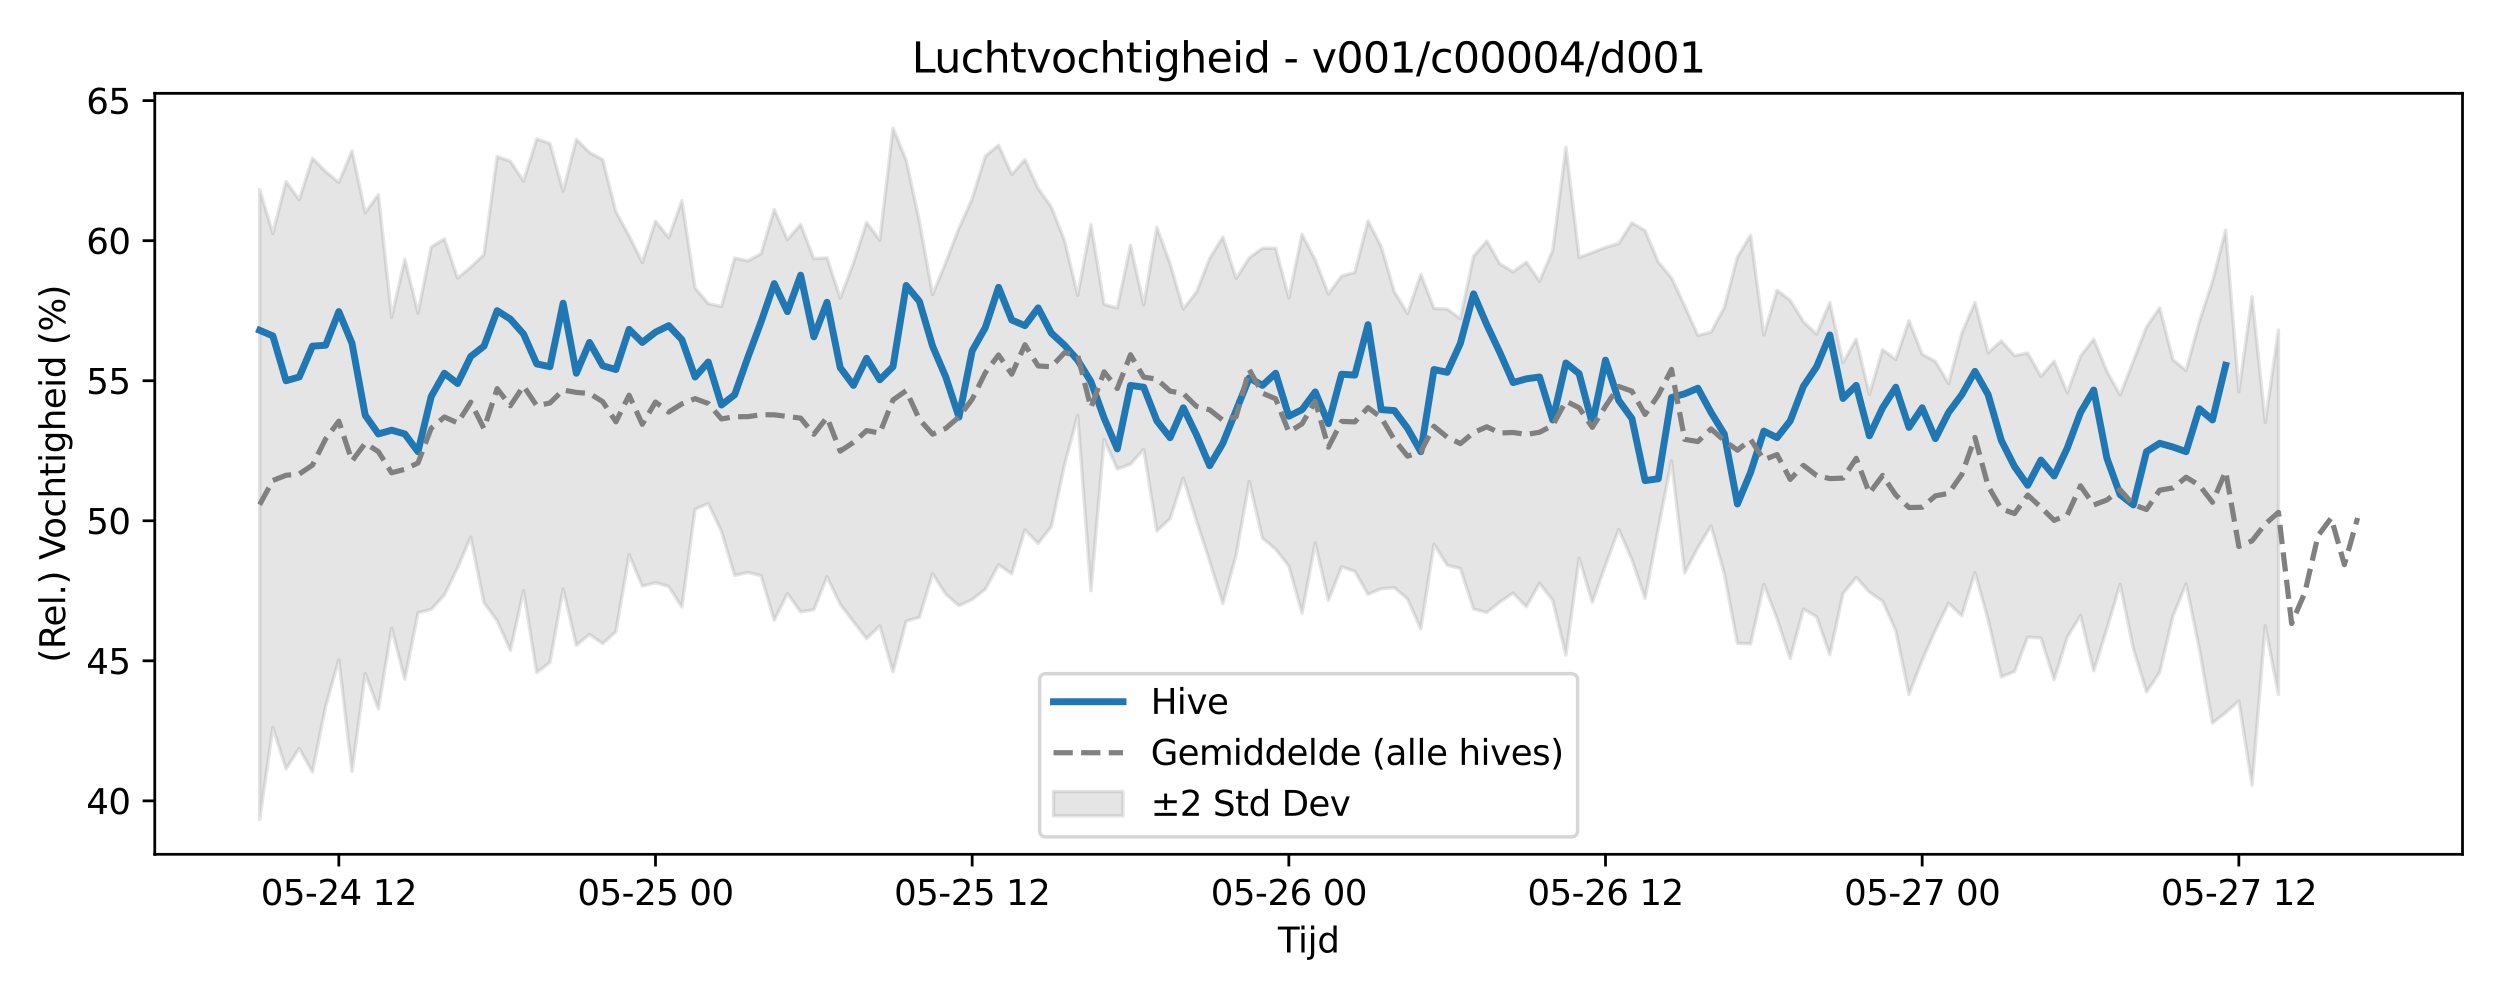 <?xml version="1.0" encoding="utf-8" standalone="no"?>
<!DOCTYPE svg PUBLIC "-//W3C//DTD SVG 1.1//EN"
  "http://www.w3.org/Graphics/SVG/1.1/DTD/svg11.dtd">
<svg xmlns:xlink="http://www.w3.org/1999/xlink" width="720pt" height="288pt" viewBox="0 0 720 288" xmlns="http://www.w3.org/2000/svg" version="1.1">
 <defs>
  <style type="text/css">*{stroke-linejoin: round; stroke-linecap: butt}</style>
 </defs>
 <g id="figure_1">
  <g id="patch_1">
   <path d="M 0 288 
L 720 288 
L 720 0 
L 0 0 
z
" style="fill: #ffffff"/>
  </g>
  <g id="axes_1">
   <g id="patch_2">
    <path d="M 44.57 246.04 
L 709.2 246.04 
L 709.2 26.88 
L 44.57 26.88 
z
" style="fill: #ffffff"/>
   </g>
   <g id="FillBetweenPolyCollection_1">
    <defs>
     <path id="m2f6341719b" d="M 74.78 -233.393 
L 74.78 -51.922 
L 78.581 -78.46 
L 82.381 -66.561 
L 86.181 -72.477 
L 89.981 -65.657 
L 93.781 -84.572 
L 97.581 -97.966 
L 101.381 -65.838 
L 105.181 -93.982 
L 108.981 -83.88 
L 112.781 -107.088 
L 116.581 -92.384 
L 120.381 -111.503 
L 124.181 -112.489 
L 127.981 -116.629 
L 131.781 -124.505 
L 135.581 -133.266 
L 139.381 -114.441 
L 143.181 -109.198 
L 146.982 -100.74 
L 150.782 -117.846 
L 154.582 -94.284 
L 158.382 -97.214 
L 162.182 -118.379 
L 165.982 -102.152 
L 169.782 -105.278 
L 173.582 -102.637 
L 177.382 -106.064 
L 181.182 -128.276 
L 184.982 -119.212 
L 188.782 -120.148 
L 192.582 -119.098 
L 196.382 -113.176 
L 200.182 -141.303 
L 203.982 -143.01 
L 207.782 -134.967 
L 211.583 -122.269 
L 215.383 -123.139 
L 219.183 -122.196 
L 222.983 -109.396 
L 226.783 -117.026 
L 230.583 -111.778 
L 234.383 -112.381 
L 238.183 -121.866 
L 241.983 -113.988 
L 245.783 -108.985 
L 249.583 -104.049 
L 253.383 -107.733 
L 257.183 -94.479 
L 260.983 -109.116 
L 264.783 -110.197 
L 268.583 -122.771 
L 272.383 -116.857 
L 276.183 -113.568 
L 279.984 -115.321 
L 283.784 -118.303 
L 287.584 -125.341 
L 291.384 -122.739 
L 295.184 -135.399 
L 298.984 -131.485 
L 302.784 -136.328 
L 306.584 -154.146 
L 310.384 -168.387 
L 314.184 -117.853 
L 317.984 -161.45 
L 321.784 -152.925 
L 325.584 -154.324 
L 329.384 -158.584 
L 333.184 -135.085 
L 336.984 -138.632 
L 340.784 -150.323 
L 344.585 -138.03 
L 348.385 -126.36 
L 352.185 -114.178 
L 355.985 -128.128 
L 359.785 -149.339 
L 363.585 -133.016 
L 367.385 -129.813 
L 371.185 -124.966 
L 374.985 -111.389 
L 378.785 -131.617 
L 382.585 -115.092 
L 386.385 -124.745 
L 390.185 -123.47 
L 393.985 -116.832 
L 397.785 -118.447 
L 401.585 -118.741 
L 405.385 -115.476 
L 409.185 -106.861 
L 412.986 -131.258 
L 416.786 -125.225 
L 420.586 -124.272 
L 424.386 -112.632 
L 428.186 -111.584 
L 431.986 -114.62 
L 435.786 -117.198 
L 439.586 -113.252 
L 443.386 -120.028 
L 447.186 -115.084 
L 450.986 -99.345 
L 454.786 -127.249 
L 458.586 -114.567 
L 462.386 -125.255 
L 466.186 -135.517 
L 469.986 -126.867 
L 473.786 -115.689 
L 477.587 -135.864 
L 481.387 -155.243 
L 485.187 -123.015 
L 488.987 -130.275 
L 492.787 -136.56 
L 496.587 -122.816 
L 500.387 -102.714 
L 504.187 -102.601 
L 507.987 -119.703 
L 511.787 -109.8 
L 515.587 -98.368 
L 519.387 -112.59 
L 523.187 -110.366 
L 526.987 -99.466 
L 530.787 -117.045 
L 534.587 -121.657 
L 538.387 -117.481 
L 542.187 -114.841 
L 545.988 -106.376 
L 549.788 -88.024 
L 553.588 -97.85 
L 557.388 -106.466 
L 561.188 -114.263 
L 564.988 -110.677 
L 568.788 -123.135 
L 572.588 -109.499 
L 576.388 -93.057 
L 580.188 -94.607 
L 583.988 -104.494 
L 587.788 -104.25 
L 591.588 -92.275 
L 595.388 -104.509 
L 599.188 -110.74 
L 602.988 -94.794 
L 606.788 -106.923 
L 610.589 -119.743 
L 614.389 -101.317 
L 618.189 -88.705 
L 621.989 -94.317 
L 625.789 -110.51 
L 629.589 -119.818 
L 633.389 -101.264 
L 637.189 -79.766 
L 640.989 -82.764 
L 644.789 -86.132 
L 648.589 -61.887 
L 652.389 -107.797 
L 656.189 -87.961 
L 656.189 -192.917 
L 656.189 -192.917 
L 652.389 -166.359 
L 648.589 -202.589 
L 644.789 -175.117 
L 640.989 -221.71 
L 637.189 -206.92 
L 633.389 -195.3 
L 629.589 -181.272 
L 625.789 -184.441 
L 621.989 -199.334 
L 618.189 -193.832 
L 614.389 -183.998 
L 610.589 -174.222 
L 606.788 -181.081 
L 602.988 -190.342 
L 599.188 -185.412 
L 595.388 -174.89 
L 591.588 -183.988 
L 587.788 -179.586 
L 583.988 -186.334 
L 580.188 -185.6 
L 576.388 -189.794 
L 572.588 -186.437 
L 568.788 -200.901 
L 564.988 -191.982 
L 561.188 -177.551 
L 557.388 -183.913 
L 553.588 -185.987 
L 549.788 -195.633 
L 545.988 -184.451 
L 542.187 -187.28 
L 538.387 -174.423 
L 534.587 -190.324 
L 530.787 -183.553 
L 526.987 -200.862 
L 523.187 -191.755 
L 519.387 -195.357 
L 515.587 -201.513 
L 511.787 -204.377 
L 507.987 -191.515 
L 504.187 -220.225 
L 500.387 -213.973 
L 496.587 -199.383 
L 492.787 -192.361 
L 488.987 -191.386 
L 485.187 -199.901 
L 481.387 -207.972 
L 477.587 -212.552 
L 473.786 -221.568 
L 469.986 -223.835 
L 466.186 -217.874 
L 462.386 -216.753 
L 458.586 -215.25 
L 454.786 -213.862 
L 450.986 -245.62 
L 447.186 -215.899 
L 443.386 -207.011 
L 439.586 -212.487 
L 435.786 -209.707 
L 431.986 -211.971 
L 428.186 -218.592 
L 424.386 -214.183 
L 420.586 -196.224 
L 416.786 -198.99 
L 412.986 -199.187 
L 409.185 -209.019 
L 405.385 -197.76 
L 401.585 -203.951 
L 397.785 -217.018 
L 393.985 -224.368 
L 390.185 -209.53 
L 386.385 -208.515 
L 382.585 -203.324 
L 378.785 -213.169 
L 374.985 -220.49 
L 371.185 -202.163 
L 367.385 -216.496 
L 363.585 -216.521 
L 359.785 -213.732 
L 355.985 -207.784 
L 352.185 -219.762 
L 348.385 -213.586 
L 344.585 -203.888 
L 340.784 -199.034 
L 336.984 -212.07 
L 333.184 -222.518 
L 329.384 -200.184 
L 325.584 -217.351 
L 321.784 -199.3 
L 317.984 -200.366 
L 314.184 -223.303 
L 310.384 -202.93 
L 306.584 -218.695 
L 302.784 -228.401 
L 298.984 -233.737 
L 295.184 -242.013 
L 291.384 -237.733 
L 287.584 -246.2 
L 283.784 -243.065 
L 279.984 -230.72 
L 276.183 -222.3 
L 272.383 -212.423 
L 268.583 -203.148 
L 264.783 -224.237 
L 260.983 -241.855 
L 257.183 -251.158 
L 253.383 -218.813 
L 249.583 -223.94 
L 245.783 -212.183 
L 241.983 -202.161 
L 238.183 -213.732 
L 234.383 -213.492 
L 230.583 -223.372 
L 226.783 -218.976 
L 222.983 -227.681 
L 219.183 -214.927 
L 215.383 -212.863 
L 211.583 -213.688 
L 207.782 -199.735 
L 203.982 -200.575 
L 200.182 -205.078 
L 196.382 -230.193 
L 192.582 -219.539 
L 188.782 -224.279 
L 184.982 -212.399 
L 181.182 -220.095 
L 177.382 -226.98 
L 173.582 -242.014 
L 169.782 -244.08 
L 165.982 -247.833 
L 162.182 -232.95 
L 158.382 -246.676 
L 154.582 -247.992 
L 150.782 -235.813 
L 146.982 -241.554 
L 143.181 -242.938 
L 139.381 -214.66 
L 135.581 -211.071 
L 131.781 -207.912 
L 127.981 -219.194 
L 124.181 -216.836 
L 120.381 -197.834 
L 116.581 -213.278 
L 112.781 -196.601 
L 108.981 -231.955 
L 105.181 -226.737 
L 101.381 -244.565 
L 97.581 -235.437 
L 93.781 -238.612 
L 89.981 -242.424 
L 86.181 -230.495 
L 82.381 -235.695 
L 78.581 -220.793 
L 74.78 -233.393 
z
" style="stroke: #808080; stroke-opacity: 0.2"/>
    </defs>
    <g clip-path="url(#pd2cc6092bc)">
     <use xlink:href="#m2f6341719b" x="0" y="288" style="fill: #808080; fill-opacity: 0.2; stroke: #808080; stroke-opacity: 0.2"/>
    </g>
   </g>
   <g id="matplotlib.axis_1">
    <g id="xtick_1">
     <g id="line2d_1">
      <defs>
       <path id="mfd0cd823e4" d="M 0 0 
L 0 3.5 
" style="stroke: #000000; stroke-width: 0.8"/>
      </defs>
      <g>
       <use xlink:href="#mfd0cd823e4" x="97.581" y="246.04" style="stroke: #000000; stroke-width: 0.8"/>
      </g>
     </g>
     <g id="text_1">
      <!-- 05-24 12 -->
      <g transform="translate(75.1 260.638) scale(0.1 -0.1)">
       <defs>
        <path id="DejaVuSans-30" d="M 2034 4250 
Q 1547 4250 1301 3770 
Q 1056 3291 1056 2328 
Q 1056 1369 1301 889 
Q 1547 409 2034 409 
Q 2525 409 2770 889 
Q 3016 1369 3016 2328 
Q 3016 3291 2770 3770 
Q 2525 4250 2034 4250 
z
M 2034 4750 
Q 2819 4750 3233 4129 
Q 3647 3509 3647 2328 
Q 3647 1150 3233 529 
Q 2819 -91 2034 -91 
Q 1250 -91 836 529 
Q 422 1150 422 2328 
Q 422 3509 836 4129 
Q 1250 4750 2034 4750 
z
" transform="scale(0.016)"/>
        <path id="DejaVuSans-35" d="M 691 4666 
L 3169 4666 
L 3169 4134 
L 1269 4134 
L 1269 2991 
Q 1406 3038 1543 3061 
Q 1681 3084 1819 3084 
Q 2600 3084 3056 2656 
Q 3513 2228 3513 1497 
Q 3513 744 3044 326 
Q 2575 -91 1722 -91 
Q 1428 -91 1123 -41 
Q 819 9 494 109 
L 494 744 
Q 775 591 1075 516 
Q 1375 441 1709 441 
Q 2250 441 2565 725 
Q 2881 1009 2881 1497 
Q 2881 1984 2565 2268 
Q 2250 2553 1709 2553 
Q 1456 2553 1204 2497 
Q 953 2441 691 2322 
L 691 4666 
z
" transform="scale(0.016)"/>
        <path id="DejaVuSans-2d" d="M 313 2009 
L 1997 2009 
L 1997 1497 
L 313 1497 
L 313 2009 
z
" transform="scale(0.016)"/>
        <path id="DejaVuSans-32" d="M 1228 531 
L 3431 531 
L 3431 0 
L 469 0 
L 469 531 
Q 828 903 1448 1529 
Q 2069 2156 2228 2338 
Q 2531 2678 2651 2914 
Q 2772 3150 2772 3378 
Q 2772 3750 2511 3984 
Q 2250 4219 1831 4219 
Q 1534 4219 1204 4116 
Q 875 4013 500 3803 
L 500 4441 
Q 881 4594 1212 4672 
Q 1544 4750 1819 4750 
Q 2544 4750 2975 4387 
Q 3406 4025 3406 3419 
Q 3406 3131 3298 2873 
Q 3191 2616 2906 2266 
Q 2828 2175 2409 1742 
Q 1991 1309 1228 531 
z
" transform="scale(0.016)"/>
        <path id="DejaVuSans-34" d="M 2419 4116 
L 825 1625 
L 2419 1625 
L 2419 4116 
z
M 2253 4666 
L 3047 4666 
L 3047 1625 
L 3713 1625 
L 3713 1100 
L 3047 1100 
L 3047 0 
L 2419 0 
L 2419 1100 
L 313 1100 
L 313 1709 
L 2253 4666 
z
" transform="scale(0.016)"/>
        <path id="DejaVuSans-20" transform="scale(0.016)"/>
        <path id="DejaVuSans-31" d="M 794 531 
L 1825 531 
L 1825 4091 
L 703 3866 
L 703 4441 
L 1819 4666 
L 2450 4666 
L 2450 531 
L 3481 531 
L 3481 0 
L 794 0 
L 794 531 
z
" transform="scale(0.016)"/>
       </defs>
       <use xlink:href="#DejaVuSans-30"/>
       <use xlink:href="#DejaVuSans-35" transform="translate(63.623 0)"/>
       <use xlink:href="#DejaVuSans-2d" transform="translate(127.246 0)"/>
       <use xlink:href="#DejaVuSans-32" transform="translate(163.33 0)"/>
       <use xlink:href="#DejaVuSans-34" transform="translate(226.953 0)"/>
       <use xlink:href="#DejaVuSans-20" transform="translate(290.576 0)"/>
       <use xlink:href="#DejaVuSans-31" transform="translate(322.363 0)"/>
       <use xlink:href="#DejaVuSans-32" transform="translate(385.986 0)"/>
      </g>
     </g>
    </g>
    <g id="xtick_2">
     <g id="line2d_2">
      <g>
       <use xlink:href="#mfd0cd823e4" x="188.782" y="246.04" style="stroke: #000000; stroke-width: 0.8"/>
      </g>
     </g>
     <g id="text_2">
      <!-- 05-25 00 -->
      <g transform="translate(166.302 260.638) scale(0.1 -0.1)">
       <use xlink:href="#DejaVuSans-30"/>
       <use xlink:href="#DejaVuSans-35" transform="translate(63.623 0)"/>
       <use xlink:href="#DejaVuSans-2d" transform="translate(127.246 0)"/>
       <use xlink:href="#DejaVuSans-32" transform="translate(163.33 0)"/>
       <use xlink:href="#DejaVuSans-35" transform="translate(226.953 0)"/>
       <use xlink:href="#DejaVuSans-20" transform="translate(290.576 0)"/>
       <use xlink:href="#DejaVuSans-30" transform="translate(322.363 0)"/>
       <use xlink:href="#DejaVuSans-30" transform="translate(385.986 0)"/>
      </g>
     </g>
    </g>
    <g id="xtick_3">
     <g id="line2d_3">
      <g>
       <use xlink:href="#mfd0cd823e4" x="279.984" y="246.04" style="stroke: #000000; stroke-width: 0.8"/>
      </g>
     </g>
     <g id="text_3">
      <!-- 05-25 12 -->
      <g transform="translate(257.503 260.638) scale(0.1 -0.1)">
       <use xlink:href="#DejaVuSans-30"/>
       <use xlink:href="#DejaVuSans-35" transform="translate(63.623 0)"/>
       <use xlink:href="#DejaVuSans-2d" transform="translate(127.246 0)"/>
       <use xlink:href="#DejaVuSans-32" transform="translate(163.33 0)"/>
       <use xlink:href="#DejaVuSans-35" transform="translate(226.953 0)"/>
       <use xlink:href="#DejaVuSans-20" transform="translate(290.576 0)"/>
       <use xlink:href="#DejaVuSans-31" transform="translate(322.363 0)"/>
       <use xlink:href="#DejaVuSans-32" transform="translate(385.986 0)"/>
      </g>
     </g>
    </g>
    <g id="xtick_4">
     <g id="line2d_4">
      <g>
       <use xlink:href="#mfd0cd823e4" x="371.185" y="246.04" style="stroke: #000000; stroke-width: 0.8"/>
      </g>
     </g>
     <g id="text_4">
      <!-- 05-26 00 -->
      <g transform="translate(348.704 260.638) scale(0.1 -0.1)">
       <defs>
        <path id="DejaVuSans-36" d="M 2113 2584 
Q 1688 2584 1439 2293 
Q 1191 2003 1191 1497 
Q 1191 994 1439 701 
Q 1688 409 2113 409 
Q 2538 409 2786 701 
Q 3034 994 3034 1497 
Q 3034 2003 2786 2293 
Q 2538 2584 2113 2584 
z
M 3366 4563 
L 3366 3988 
Q 3128 4100 2886 4159 
Q 2644 4219 2406 4219 
Q 1781 4219 1451 3797 
Q 1122 3375 1075 2522 
Q 1259 2794 1537 2939 
Q 1816 3084 2150 3084 
Q 2853 3084 3261 2657 
Q 3669 2231 3669 1497 
Q 3669 778 3244 343 
Q 2819 -91 2113 -91 
Q 1303 -91 875 529 
Q 447 1150 447 2328 
Q 447 3434 972 4092 
Q 1497 4750 2381 4750 
Q 2619 4750 2861 4703 
Q 3103 4656 3366 4563 
z
" transform="scale(0.016)"/>
       </defs>
       <use xlink:href="#DejaVuSans-30"/>
       <use xlink:href="#DejaVuSans-35" transform="translate(63.623 0)"/>
       <use xlink:href="#DejaVuSans-2d" transform="translate(127.246 0)"/>
       <use xlink:href="#DejaVuSans-32" transform="translate(163.33 0)"/>
       <use xlink:href="#DejaVuSans-36" transform="translate(226.953 0)"/>
       <use xlink:href="#DejaVuSans-20" transform="translate(290.576 0)"/>
       <use xlink:href="#DejaVuSans-30" transform="translate(322.363 0)"/>
       <use xlink:href="#DejaVuSans-30" transform="translate(385.986 0)"/>
      </g>
     </g>
    </g>
    <g id="xtick_5">
     <g id="line2d_5">
      <g>
       <use xlink:href="#mfd0cd823e4" x="462.386" y="246.04" style="stroke: #000000; stroke-width: 0.8"/>
      </g>
     </g>
     <g id="text_5">
      <!-- 05-26 12 -->
      <g transform="translate(439.906 260.638) scale(0.1 -0.1)">
       <use xlink:href="#DejaVuSans-30"/>
       <use xlink:href="#DejaVuSans-35" transform="translate(63.623 0)"/>
       <use xlink:href="#DejaVuSans-2d" transform="translate(127.246 0)"/>
       <use xlink:href="#DejaVuSans-32" transform="translate(163.33 0)"/>
       <use xlink:href="#DejaVuSans-36" transform="translate(226.953 0)"/>
       <use xlink:href="#DejaVuSans-20" transform="translate(290.576 0)"/>
       <use xlink:href="#DejaVuSans-31" transform="translate(322.363 0)"/>
       <use xlink:href="#DejaVuSans-32" transform="translate(385.986 0)"/>
      </g>
     </g>
    </g>
    <g id="xtick_6">
     <g id="line2d_6">
      <g>
       <use xlink:href="#mfd0cd823e4" x="553.588" y="246.04" style="stroke: #000000; stroke-width: 0.8"/>
      </g>
     </g>
     <g id="text_6">
      <!-- 05-27 00 -->
      <g transform="translate(531.107 260.638) scale(0.1 -0.1)">
       <defs>
        <path id="DejaVuSans-37" d="M 525 4666 
L 3525 4666 
L 3525 4397 
L 1831 0 
L 1172 0 
L 2766 4134 
L 525 4134 
L 525 4666 
z
" transform="scale(0.016)"/>
       </defs>
       <use xlink:href="#DejaVuSans-30"/>
       <use xlink:href="#DejaVuSans-35" transform="translate(63.623 0)"/>
       <use xlink:href="#DejaVuSans-2d" transform="translate(127.246 0)"/>
       <use xlink:href="#DejaVuSans-32" transform="translate(163.33 0)"/>
       <use xlink:href="#DejaVuSans-37" transform="translate(226.953 0)"/>
       <use xlink:href="#DejaVuSans-20" transform="translate(290.576 0)"/>
       <use xlink:href="#DejaVuSans-30" transform="translate(322.363 0)"/>
       <use xlink:href="#DejaVuSans-30" transform="translate(385.986 0)"/>
      </g>
     </g>
    </g>
    <g id="xtick_7">
     <g id="line2d_7">
      <g>
       <use xlink:href="#mfd0cd823e4" x="644.789" y="246.04" style="stroke: #000000; stroke-width: 0.8"/>
      </g>
     </g>
     <g id="text_7">
      <!-- 05-27 12 -->
      <g transform="translate(622.309 260.638) scale(0.1 -0.1)">
       <use xlink:href="#DejaVuSans-30"/>
       <use xlink:href="#DejaVuSans-35" transform="translate(63.623 0)"/>
       <use xlink:href="#DejaVuSans-2d" transform="translate(127.246 0)"/>
       <use xlink:href="#DejaVuSans-32" transform="translate(163.33 0)"/>
       <use xlink:href="#DejaVuSans-37" transform="translate(226.953 0)"/>
       <use xlink:href="#DejaVuSans-20" transform="translate(290.576 0)"/>
       <use xlink:href="#DejaVuSans-31" transform="translate(322.363 0)"/>
       <use xlink:href="#DejaVuSans-32" transform="translate(385.986 0)"/>
      </g>
     </g>
    </g>
    <g id="text_8">
     <!-- Tijd -->
     <g transform="translate(368.035 274.317) scale(0.1 -0.1)">
      <defs>
       <path id="DejaVuSans-54" d="M -19 4666 
L 3928 4666 
L 3928 4134 
L 2272 4134 
L 2272 0 
L 1638 0 
L 1638 4134 
L -19 4134 
L -19 4666 
z
" transform="scale(0.016)"/>
       <path id="DejaVuSans-69" d="M 603 3500 
L 1178 3500 
L 1178 0 
L 603 0 
L 603 3500 
z
M 603 4863 
L 1178 4863 
L 1178 4134 
L 603 4134 
L 603 4863 
z
" transform="scale(0.016)"/>
       <path id="DejaVuSans-6a" d="M 603 3500 
L 1178 3500 
L 1178 -63 
Q 1178 -731 923 -1031 
Q 669 -1331 103 -1331 
L -116 -1331 
L -116 -844 
L 38 -844 
Q 366 -844 484 -692 
Q 603 -541 603 -63 
L 603 3500 
z
M 603 4863 
L 1178 4863 
L 1178 4134 
L 603 4134 
L 603 4863 
z
" transform="scale(0.016)"/>
       <path id="DejaVuSans-64" d="M 2906 2969 
L 2906 4863 
L 3481 4863 
L 3481 0 
L 2906 0 
L 2906 525 
Q 2725 213 2448 61 
Q 2172 -91 1784 -91 
Q 1150 -91 751 415 
Q 353 922 353 1747 
Q 353 2572 751 3078 
Q 1150 3584 1784 3584 
Q 2172 3584 2448 3432 
Q 2725 3281 2906 2969 
z
M 947 1747 
Q 947 1113 1208 752 
Q 1469 391 1925 391 
Q 2381 391 2643 752 
Q 2906 1113 2906 1747 
Q 2906 2381 2643 2742 
Q 2381 3103 1925 3103 
Q 1469 3103 1208 2742 
Q 947 2381 947 1747 
z
" transform="scale(0.016)"/>
      </defs>
      <use xlink:href="#DejaVuSans-54"/>
      <use xlink:href="#DejaVuSans-69" transform="translate(57.959 0)"/>
      <use xlink:href="#DejaVuSans-6a" transform="translate(85.742 0)"/>
      <use xlink:href="#DejaVuSans-64" transform="translate(113.525 0)"/>
     </g>
    </g>
   </g>
   <g id="matplotlib.axis_2">
    <g id="ytick_1">
     <g id="line2d_8">
      <defs>
       <path id="m52172eb184" d="M 0 0 
L -3.5 0 
" style="stroke: #000000; stroke-width: 0.8"/>
      </defs>
      <g>
       <use xlink:href="#m52172eb184" x="44.57" y="230.649" style="stroke: #000000; stroke-width: 0.8"/>
      </g>
     </g>
     <g id="text_9">
      <!-- 40 -->
      <g transform="translate(24.845 234.449) scale(0.1 -0.1)">
       <use xlink:href="#DejaVuSans-34"/>
       <use xlink:href="#DejaVuSans-30" transform="translate(63.623 0)"/>
      </g>
     </g>
    </g>
    <g id="ytick_2">
     <g id="line2d_9">
      <g>
       <use xlink:href="#m52172eb184" x="44.57" y="190.315" style="stroke: #000000; stroke-width: 0.8"/>
      </g>
     </g>
     <g id="text_10">
      <!-- 45 -->
      <g transform="translate(24.845 194.114) scale(0.1 -0.1)">
       <use xlink:href="#DejaVuSans-34"/>
       <use xlink:href="#DejaVuSans-35" transform="translate(63.623 0)"/>
      </g>
     </g>
    </g>
    <g id="ytick_3">
     <g id="line2d_10">
      <g>
       <use xlink:href="#m52172eb184" x="44.57" y="149.981" style="stroke: #000000; stroke-width: 0.8"/>
      </g>
     </g>
     <g id="text_11">
      <!-- 50 -->
      <g transform="translate(24.845 153.78) scale(0.1 -0.1)">
       <use xlink:href="#DejaVuSans-35"/>
       <use xlink:href="#DejaVuSans-30" transform="translate(63.623 0)"/>
      </g>
     </g>
    </g>
    <g id="ytick_4">
     <g id="line2d_11">
      <g>
       <use xlink:href="#m52172eb184" x="44.57" y="109.647" style="stroke: #000000; stroke-width: 0.8"/>
      </g>
     </g>
     <g id="text_12">
      <!-- 55 -->
      <g transform="translate(24.845 113.446) scale(0.1 -0.1)">
       <use xlink:href="#DejaVuSans-35"/>
       <use xlink:href="#DejaVuSans-35" transform="translate(63.623 0)"/>
      </g>
     </g>
    </g>
    <g id="ytick_5">
     <g id="line2d_12">
      <g>
       <use xlink:href="#m52172eb184" x="44.57" y="69.312" style="stroke: #000000; stroke-width: 0.8"/>
      </g>
     </g>
     <g id="text_13">
      <!-- 60 -->
      <g transform="translate(24.845 73.111) scale(0.1 -0.1)">
       <use xlink:href="#DejaVuSans-36"/>
       <use xlink:href="#DejaVuSans-30" transform="translate(63.623 0)"/>
      </g>
     </g>
    </g>
    <g id="ytick_6">
     <g id="line2d_13">
      <g>
       <use xlink:href="#m52172eb184" x="44.57" y="28.978" style="stroke: #000000; stroke-width: 0.8"/>
      </g>
     </g>
     <g id="text_14">
      <!-- 65 -->
      <g transform="translate(24.845 32.777) scale(0.1 -0.1)">
       <use xlink:href="#DejaVuSans-36"/>
       <use xlink:href="#DejaVuSans-35" transform="translate(63.623 0)"/>
      </g>
     </g>
    </g>
    <g id="text_15">
     <!-- (Rel.) Vochtigheid (%) -->
     <g transform="translate(18.765 190.838) rotate(-90) scale(0.1 -0.1)">
      <defs>
       <path id="DejaVuSans-28" d="M 1984 4856 
Q 1566 4138 1362 3434 
Q 1159 2731 1159 2009 
Q 1159 1288 1364 580 
Q 1569 -128 1984 -844 
L 1484 -844 
Q 1016 -109 783 600 
Q 550 1309 550 2009 
Q 550 2706 781 3412 
Q 1013 4119 1484 4856 
L 1984 4856 
z
" transform="scale(0.016)"/>
       <path id="DejaVuSans-52" d="M 2841 2188 
Q 3044 2119 3236 1894 
Q 3428 1669 3622 1275 
L 4263 0 
L 3584 0 
L 2988 1197 
Q 2756 1666 2539 1819 
Q 2322 1972 1947 1972 
L 1259 1972 
L 1259 0 
L 628 0 
L 628 4666 
L 2053 4666 
Q 2853 4666 3247 4331 
Q 3641 3997 3641 3322 
Q 3641 2881 3436 2590 
Q 3231 2300 2841 2188 
z
M 1259 4147 
L 1259 2491 
L 2053 2491 
Q 2509 2491 2742 2702 
Q 2975 2913 2975 3322 
Q 2975 3731 2742 3939 
Q 2509 4147 2053 4147 
L 1259 4147 
z
" transform="scale(0.016)"/>
       <path id="DejaVuSans-65" d="M 3597 1894 
L 3597 1613 
L 953 1613 
Q 991 1019 1311 708 
Q 1631 397 2203 397 
Q 2534 397 2845 478 
Q 3156 559 3463 722 
L 3463 178 
Q 3153 47 2828 -22 
Q 2503 -91 2169 -91 
Q 1331 -91 842 396 
Q 353 884 353 1716 
Q 353 2575 817 3079 
Q 1281 3584 2069 3584 
Q 2775 3584 3186 3129 
Q 3597 2675 3597 1894 
z
M 3022 2063 
Q 3016 2534 2758 2815 
Q 2500 3097 2075 3097 
Q 1594 3097 1305 2825 
Q 1016 2553 972 2059 
L 3022 2063 
z
" transform="scale(0.016)"/>
       <path id="DejaVuSans-6c" d="M 603 4863 
L 1178 4863 
L 1178 0 
L 603 0 
L 603 4863 
z
" transform="scale(0.016)"/>
       <path id="DejaVuSans-2e" d="M 684 794 
L 1344 794 
L 1344 0 
L 684 0 
L 684 794 
z
" transform="scale(0.016)"/>
       <path id="DejaVuSans-29" d="M 513 4856 
L 1013 4856 
Q 1481 4119 1714 3412 
Q 1947 2706 1947 2009 
Q 1947 1309 1714 600 
Q 1481 -109 1013 -844 
L 513 -844 
Q 928 -128 1133 580 
Q 1338 1288 1338 2009 
Q 1338 2731 1133 3434 
Q 928 4138 513 4856 
z
" transform="scale(0.016)"/>
       <path id="DejaVuSans-56" d="M 1831 0 
L 50 4666 
L 709 4666 
L 2188 738 
L 3669 4666 
L 4325 4666 
L 2547 0 
L 1831 0 
z
" transform="scale(0.016)"/>
       <path id="DejaVuSans-6f" d="M 1959 3097 
Q 1497 3097 1228 2736 
Q 959 2375 959 1747 
Q 959 1119 1226 758 
Q 1494 397 1959 397 
Q 2419 397 2687 759 
Q 2956 1122 2956 1747 
Q 2956 2369 2687 2733 
Q 2419 3097 1959 3097 
z
M 1959 3584 
Q 2709 3584 3137 3096 
Q 3566 2609 3566 1747 
Q 3566 888 3137 398 
Q 2709 -91 1959 -91 
Q 1206 -91 779 398 
Q 353 888 353 1747 
Q 353 2609 779 3096 
Q 1206 3584 1959 3584 
z
" transform="scale(0.016)"/>
       <path id="DejaVuSans-63" d="M 3122 3366 
L 3122 2828 
Q 2878 2963 2633 3030 
Q 2388 3097 2138 3097 
Q 1578 3097 1268 2742 
Q 959 2388 959 1747 
Q 959 1106 1268 751 
Q 1578 397 2138 397 
Q 2388 397 2633 464 
Q 2878 531 3122 666 
L 3122 134 
Q 2881 22 2623 -34 
Q 2366 -91 2075 -91 
Q 1284 -91 818 406 
Q 353 903 353 1747 
Q 353 2603 823 3093 
Q 1294 3584 2113 3584 
Q 2378 3584 2631 3529 
Q 2884 3475 3122 3366 
z
" transform="scale(0.016)"/>
       <path id="DejaVuSans-68" d="M 3513 2113 
L 3513 0 
L 2938 0 
L 2938 2094 
Q 2938 2591 2744 2837 
Q 2550 3084 2163 3084 
Q 1697 3084 1428 2787 
Q 1159 2491 1159 1978 
L 1159 0 
L 581 0 
L 581 4863 
L 1159 4863 
L 1159 2956 
Q 1366 3272 1645 3428 
Q 1925 3584 2291 3584 
Q 2894 3584 3203 3211 
Q 3513 2838 3513 2113 
z
" transform="scale(0.016)"/>
       <path id="DejaVuSans-74" d="M 1172 4494 
L 1172 3500 
L 2356 3500 
L 2356 3053 
L 1172 3053 
L 1172 1153 
Q 1172 725 1289 603 
Q 1406 481 1766 481 
L 2356 481 
L 2356 0 
L 1766 0 
Q 1100 0 847 248 
Q 594 497 594 1153 
L 594 3053 
L 172 3053 
L 172 3500 
L 594 3500 
L 594 4494 
L 1172 4494 
z
" transform="scale(0.016)"/>
       <path id="DejaVuSans-67" d="M 2906 1791 
Q 2906 2416 2648 2759 
Q 2391 3103 1925 3103 
Q 1463 3103 1205 2759 
Q 947 2416 947 1791 
Q 947 1169 1205 825 
Q 1463 481 1925 481 
Q 2391 481 2648 825 
Q 2906 1169 2906 1791 
z
M 3481 434 
Q 3481 -459 3084 -895 
Q 2688 -1331 1869 -1331 
Q 1566 -1331 1297 -1286 
Q 1028 -1241 775 -1147 
L 775 -588 
Q 1028 -725 1275 -790 
Q 1522 -856 1778 -856 
Q 2344 -856 2625 -561 
Q 2906 -266 2906 331 
L 2906 616 
Q 2728 306 2450 153 
Q 2172 0 1784 0 
Q 1141 0 747 490 
Q 353 981 353 1791 
Q 353 2603 747 3093 
Q 1141 3584 1784 3584 
Q 2172 3584 2450 3431 
Q 2728 3278 2906 2969 
L 2906 3500 
L 3481 3500 
L 3481 434 
z
" transform="scale(0.016)"/>
       <path id="DejaVuSans-25" d="M 4653 2053 
Q 4381 2053 4226 1822 
Q 4072 1591 4072 1178 
Q 4072 772 4226 539 
Q 4381 306 4653 306 
Q 4919 306 5073 539 
Q 5228 772 5228 1178 
Q 5228 1588 5073 1820 
Q 4919 2053 4653 2053 
z
M 4653 2450 
Q 5147 2450 5437 2106 
Q 5728 1763 5728 1178 
Q 5728 594 5436 251 
Q 5144 -91 4653 -91 
Q 4153 -91 3862 251 
Q 3572 594 3572 1178 
Q 3572 1766 3864 2108 
Q 4156 2450 4653 2450 
z
M 1428 4353 
Q 1159 4353 1004 4120 
Q 850 3888 850 3481 
Q 850 3069 1003 2837 
Q 1156 2606 1428 2606 
Q 1700 2606 1854 2837 
Q 2009 3069 2009 3481 
Q 2009 3884 1853 4118 
Q 1697 4353 1428 4353 
z
M 4250 4750 
L 4750 4750 
L 1831 -91 
L 1331 -91 
L 4250 4750 
z
M 1428 4750 
Q 1922 4750 2215 4408 
Q 2509 4066 2509 3481 
Q 2509 2891 2217 2550 
Q 1925 2209 1428 2209 
Q 931 2209 642 2551 
Q 353 2894 353 3481 
Q 353 4063 643 4406 
Q 934 4750 1428 4750 
z
" transform="scale(0.016)"/>
      </defs>
      <use xlink:href="#DejaVuSans-28"/>
      <use xlink:href="#DejaVuSans-52" transform="translate(39.014 0)"/>
      <use xlink:href="#DejaVuSans-65" transform="translate(103.996 0)"/>
      <use xlink:href="#DejaVuSans-6c" transform="translate(165.52 0)"/>
      <use xlink:href="#DejaVuSans-2e" transform="translate(193.303 0)"/>
      <use xlink:href="#DejaVuSans-29" transform="translate(225.09 0)"/>
      <use xlink:href="#DejaVuSans-20" transform="translate(264.104 0)"/>
      <use xlink:href="#DejaVuSans-56" transform="translate(295.891 0)"/>
      <use xlink:href="#DejaVuSans-6f" transform="translate(356.549 0)"/>
      <use xlink:href="#DejaVuSans-63" transform="translate(417.73 0)"/>
      <use xlink:href="#DejaVuSans-68" transform="translate(472.711 0)"/>
      <use xlink:href="#DejaVuSans-74" transform="translate(536.09 0)"/>
      <use xlink:href="#DejaVuSans-69" transform="translate(575.299 0)"/>
      <use xlink:href="#DejaVuSans-67" transform="translate(603.082 0)"/>
      <use xlink:href="#DejaVuSans-68" transform="translate(666.559 0)"/>
      <use xlink:href="#DejaVuSans-65" transform="translate(729.938 0)"/>
      <use xlink:href="#DejaVuSans-69" transform="translate(791.461 0)"/>
      <use xlink:href="#DejaVuSans-64" transform="translate(819.244 0)"/>
      <use xlink:href="#DejaVuSans-20" transform="translate(882.721 0)"/>
      <use xlink:href="#DejaVuSans-28" transform="translate(914.508 0)"/>
      <use xlink:href="#DejaVuSans-25" transform="translate(953.521 0)"/>
      <use xlink:href="#DejaVuSans-29" transform="translate(1048.541 0)"/>
     </g>
    </g>
   </g>
   <g id="line2d_14">
    <path d="M 74.78 95.126 
L 78.581 96.74 
L 82.381 109.647 
L 86.181 108.571 
L 89.981 99.697 
L 93.781 99.428 
L 97.581 89.748 
L 101.381 98.891 
L 105.181 119.596 
L 108.981 124.974 
L 112.781 123.898 
L 116.581 124.974 
L 120.381 130.083 
L 124.181 114.218 
L 127.981 107.495 
L 131.781 110.453 
L 135.581 102.655 
L 139.381 99.697 
L 143.181 89.479 
L 146.982 91.899 
L 150.782 96.202 
L 154.582 104.806 
L 158.382 105.613 
L 162.182 87.328 
L 165.982 107.495 
L 169.782 98.622 
L 173.582 105.344 
L 177.382 106.42 
L 181.182 94.857 
L 184.982 98.622 
L 188.782 95.664 
L 192.582 93.782 
L 196.382 97.815 
L 200.182 108.571 
L 203.982 104.269 
L 207.782 116.638 
L 211.583 113.68 
L 215.383 102.924 
L 219.183 92.706 
L 222.983 81.681 
L 226.783 89.748 
L 230.583 79.261 
L 234.383 97.008 
L 238.183 87.059 
L 241.983 105.882 
L 245.783 110.991 
L 249.583 103.193 
L 253.383 109.378 
L 257.183 105.613 
L 260.983 82.219 
L 264.783 86.79 
L 268.583 99.697 
L 272.383 108.571 
L 276.183 120.133 
L 279.984 101.042 
L 283.784 94.319 
L 287.584 82.757 
L 291.384 92.168 
L 295.184 93.782 
L 298.984 88.673 
L 302.784 95.933 
L 306.584 99.428 
L 310.384 103.731 
L 314.184 109.915 
L 317.984 120.402 
L 321.784 129.276 
L 325.584 110.991 
L 329.384 111.529 
L 333.184 121.209 
L 336.984 126.049 
L 340.784 117.444 
L 344.585 125.242 
L 348.385 134.116 
L 352.185 127.663 
L 359.785 108.84 
L 363.585 110.991 
L 367.385 107.495 
L 371.185 119.865 
L 374.985 117.982 
L 378.785 112.873 
L 382.585 122.016 
L 386.385 107.764 
L 390.185 108.033 
L 393.985 93.513 
L 397.785 117.982 
L 401.585 118.251 
L 405.385 123.36 
L 409.185 130.083 
L 412.986 106.42 
L 416.786 107.226 
L 420.586 98.891 
L 424.386 84.639 
L 428.186 93.513 
L 431.986 101.58 
L 435.786 110.184 
L 439.586 109.109 
L 443.386 108.571 
L 447.186 120.94 
L 450.986 104.537 
L 454.786 107.63 
L 458.586 122.016 
L 462.386 103.731 
L 466.186 115.293 
L 469.986 120.537 
L 473.786 138.418 
L 477.587 137.881 
L 481.387 114.487 
L 485.187 113.411 
L 488.987 111.798 
L 492.787 118.789 
L 496.587 124.974 
L 500.387 145.141 
L 504.187 135.998 
L 507.987 124.167 
L 511.787 126.049 
L 515.587 121.209 
L 519.387 111.26 
L 523.187 105.613 
L 526.987 96.471 
L 530.787 114.756 
L 534.587 110.991 
L 538.387 125.511 
L 542.187 117.444 
L 545.988 111.529 
L 549.788 123.091 
L 553.588 117.444 
L 557.388 126.318 
L 561.188 118.789 
L 564.988 113.68 
L 568.788 106.958 
L 572.588 113.68 
L 576.388 126.856 
L 580.188 134.385 
L 583.988 139.763 
L 587.788 132.503 
L 591.588 137.074 
L 595.388 129.007 
L 599.188 118.789 
L 602.988 112.335 
L 606.788 131.965 
L 610.589 142.452 
L 614.389 145.41 
L 618.189 130.083 
L 621.989 127.663 
L 625.789 128.738 
L 629.589 130.083 
L 633.389 117.713 
L 637.189 120.94 
L 640.989 105.21 
L 640.989 105.21 
" clip-path="url(#pd2cc6092bc)" style="fill: none; stroke: #1f77b4; stroke-width: 2; stroke-linecap: square"/>
   </g>
   <g id="line2d_15">
    <path d="M 74.78 145.342 
L 78.581 138.374 
L 82.381 136.872 
L 86.181 136.514 
L 89.981 133.959 
L 93.781 126.408 
L 97.581 121.299 
L 101.381 132.798 
L 105.181 127.64 
L 108.981 130.083 
L 112.781 136.155 
L 116.581 135.169 
L 120.381 133.332 
L 124.181 123.338 
L 127.981 120.089 
L 131.781 121.792 
L 135.581 115.831 
L 139.381 123.45 
L 143.181 111.932 
L 146.982 116.853 
L 150.782 111.17 
L 154.582 116.862 
L 158.382 116.055 
L 162.182 112.335 
L 165.982 113.008 
L 169.782 113.321 
L 173.582 115.674 
L 177.382 121.478 
L 181.182 113.814 
L 184.982 122.195 
L 188.782 115.786 
L 192.582 118.681 
L 196.382 116.315 
L 200.182 114.809 
L 203.982 116.208 
L 207.782 120.649 
L 211.583 120.021 
L 215.383 119.999 
L 219.183 119.439 
L 222.983 119.461 
L 230.583 120.425 
L 234.383 125.063 
L 238.183 120.201 
L 241.983 129.926 
L 245.783 127.416 
L 249.583 124.006 
L 253.383 124.727 
L 257.183 115.181 
L 260.983 112.515 
L 264.783 120.783 
L 268.583 125.041 
L 272.383 123.36 
L 276.183 120.066 
L 279.984 114.98 
L 283.784 107.316 
L 287.584 102.229 
L 291.384 107.764 
L 295.184 99.294 
L 298.984 105.389 
L 302.784 105.635 
L 306.584 101.58 
L 310.384 102.342 
L 314.184 117.422 
L 317.984 107.092 
L 321.784 111.887 
L 325.584 102.162 
L 329.384 108.616 
L 333.184 109.198 
L 336.984 112.649 
L 340.784 113.321 
L 344.585 117.041 
L 348.385 118.027 
L 352.185 121.03 
L 355.985 120.044 
L 359.785 106.465 
L 363.585 113.232 
L 367.385 114.845 
L 371.185 124.436 
L 374.985 122.061 
L 378.785 115.607 
L 382.585 128.792 
L 386.385 121.37 
L 390.185 121.5 
L 393.985 117.4 
L 397.785 120.268 
L 401.585 126.654 
L 405.385 131.382 
L 409.185 130.06 
L 412.986 122.778 
L 416.786 125.892 
L 420.586 127.752 
L 424.386 124.593 
L 428.186 122.912 
L 431.986 124.705 
L 435.786 124.548 
L 439.586 125.13 
L 443.386 124.481 
L 447.186 122.509 
L 450.986 115.517 
L 454.786 117.444 
L 458.586 123.091 
L 462.386 116.996 
L 466.186 111.305 
L 469.986 112.649 
L 473.786 119.372 
L 477.587 113.792 
L 481.387 106.393 
L 485.187 126.542 
L 488.987 127.17 
L 492.787 123.539 
L 496.587 126.901 
L 500.387 129.657 
L 504.187 126.587 
L 507.987 132.391 
L 511.787 130.912 
L 515.587 138.06 
L 519.387 134.026 
L 523.187 136.939 
L 526.987 137.836 
L 530.787 137.701 
L 534.587 132.01 
L 538.387 142.048 
L 542.187 136.939 
L 545.988 142.586 
L 549.788 146.171 
L 553.588 146.082 
L 557.388 142.81 
L 561.188 142.093 
L 564.988 136.671 
L 568.788 125.982 
L 572.588 140.032 
L 576.388 146.575 
L 580.188 147.897 
L 583.988 142.586 
L 587.788 146.082 
L 591.588 149.869 
L 595.388 148.3 
L 599.188 139.924 
L 602.988 145.432 
L 606.788 143.998 
L 610.589 141.018 
L 614.389 145.342 
L 618.189 146.732 
L 621.989 141.175 
L 625.789 140.525 
L 629.589 137.455 
L 633.389 139.718 
L 637.189 144.657 
L 640.989 135.763 
L 644.789 157.375 
L 648.589 155.762 
L 652.389 150.922 
L 656.189 147.561 
L 659.989 179.559 
L 663.789 170.686 
L 667.589 154.283 
L 671.389 149.174 
L 675.189 162.619 
L 678.99 149.174 
L 678.99 149.174 
" clip-path="url(#pd2cc6092bc)" style="fill: none; stroke-dasharray: 5.55,2.4; stroke-dashoffset: 0; stroke: #808080; stroke-width: 1.5"/>
   </g>
   <g id="patch_3">
    <path d="M 44.57 246.04 
L 44.57 26.88 
" style="fill: none; stroke: #000000; stroke-width: 0.8; stroke-linejoin: miter; stroke-linecap: square"/>
   </g>
   <g id="patch_4">
    <path d="M 709.2 246.04 
L 709.2 26.88 
" style="fill: none; stroke: #000000; stroke-width: 0.8; stroke-linejoin: miter; stroke-linecap: square"/>
   </g>
   <g id="patch_5">
    <path d="M 44.57 246.04 
L 709.2 246.04 
" style="fill: none; stroke: #000000; stroke-width: 0.8; stroke-linejoin: miter; stroke-linecap: square"/>
   </g>
   <g id="patch_6">
    <path d="M 44.57 26.88 
L 709.2 26.88 
" style="fill: none; stroke: #000000; stroke-width: 0.8; stroke-linejoin: miter; stroke-linecap: square"/>
   </g>
   <g id="text_16">
    <!-- Luchtvochtigheid - v001/c00004/d001 -->
    <g transform="translate(262.595 20.88) scale(0.12 -0.12)">
     <defs>
      <path id="DejaVuSans-4c" d="M 628 4666 
L 1259 4666 
L 1259 531 
L 3531 531 
L 3531 0 
L 628 0 
L 628 4666 
z
" transform="scale(0.016)"/>
      <path id="DejaVuSans-75" d="M 544 1381 
L 544 3500 
L 1119 3500 
L 1119 1403 
Q 1119 906 1312 657 
Q 1506 409 1894 409 
Q 2359 409 2629 706 
Q 2900 1003 2900 1516 
L 2900 3500 
L 3475 3500 
L 3475 0 
L 2900 0 
L 2900 538 
Q 2691 219 2414 64 
Q 2138 -91 1772 -91 
Q 1169 -91 856 284 
Q 544 659 544 1381 
z
M 1991 3584 
L 1991 3584 
z
" transform="scale(0.016)"/>
      <path id="DejaVuSans-76" d="M 191 3500 
L 800 3500 
L 1894 563 
L 2988 3500 
L 3597 3500 
L 2284 0 
L 1503 0 
L 191 3500 
z
" transform="scale(0.016)"/>
      <path id="DejaVuSans-2f" d="M 1625 4666 
L 2156 4666 
L 531 -594 
L 0 -594 
L 1625 4666 
z
" transform="scale(0.016)"/>
     </defs>
     <use xlink:href="#DejaVuSans-4c"/>
     <use xlink:href="#DejaVuSans-75" transform="translate(53.963 0)"/>
     <use xlink:href="#DejaVuSans-63" transform="translate(117.342 0)"/>
     <use xlink:href="#DejaVuSans-68" transform="translate(172.322 0)"/>
     <use xlink:href="#DejaVuSans-74" transform="translate(235.701 0)"/>
     <use xlink:href="#DejaVuSans-76" transform="translate(274.91 0)"/>
     <use xlink:href="#DejaVuSans-6f" transform="translate(334.09 0)"/>
     <use xlink:href="#DejaVuSans-63" transform="translate(395.271 0)"/>
     <use xlink:href="#DejaVuSans-68" transform="translate(450.252 0)"/>
     <use xlink:href="#DejaVuSans-74" transform="translate(513.631 0)"/>
     <use xlink:href="#DejaVuSans-69" transform="translate(552.84 0)"/>
     <use xlink:href="#DejaVuSans-67" transform="translate(580.623 0)"/>
     <use xlink:href="#DejaVuSans-68" transform="translate(644.1 0)"/>
     <use xlink:href="#DejaVuSans-65" transform="translate(707.479 0)"/>
     <use xlink:href="#DejaVuSans-69" transform="translate(769.002 0)"/>
     <use xlink:href="#DejaVuSans-64" transform="translate(796.785 0)"/>
     <use xlink:href="#DejaVuSans-20" transform="translate(860.262 0)"/>
     <use xlink:href="#DejaVuSans-2d" transform="translate(892.049 0)"/>
     <use xlink:href="#DejaVuSans-20" transform="translate(928.133 0)"/>
     <use xlink:href="#DejaVuSans-76" transform="translate(959.92 0)"/>
     <use xlink:href="#DejaVuSans-30" transform="translate(1019.1 0)"/>
     <use xlink:href="#DejaVuSans-30" transform="translate(1082.723 0)"/>
     <use xlink:href="#DejaVuSans-31" transform="translate(1146.346 0)"/>
     <use xlink:href="#DejaVuSans-2f" transform="translate(1209.969 0)"/>
     <use xlink:href="#DejaVuSans-63" transform="translate(1243.66 0)"/>
     <use xlink:href="#DejaVuSans-30" transform="translate(1298.641 0)"/>
     <use xlink:href="#DejaVuSans-30" transform="translate(1362.264 0)"/>
     <use xlink:href="#DejaVuSans-30" transform="translate(1425.887 0)"/>
     <use xlink:href="#DejaVuSans-30" transform="translate(1489.51 0)"/>
     <use xlink:href="#DejaVuSans-34" transform="translate(1553.133 0)"/>
     <use xlink:href="#DejaVuSans-2f" transform="translate(1616.756 0)"/>
     <use xlink:href="#DejaVuSans-64" transform="translate(1650.447 0)"/>
     <use xlink:href="#DejaVuSans-30" transform="translate(1713.924 0)"/>
     <use xlink:href="#DejaVuSans-30" transform="translate(1777.547 0)"/>
     <use xlink:href="#DejaVuSans-31" transform="translate(1841.17 0)"/>
    </g>
   </g>
   <g id="legend_1">
    <g id="patch_7">
     <path d="M 301.413 241.04 
L 452.357 241.04 
Q 454.357 241.04 454.357 239.04 
L 454.357 196.006 
Q 454.357 194.006 452.357 194.006 
L 301.413 194.006 
Q 299.413 194.006 299.413 196.006 
L 299.413 239.04 
Q 299.413 241.04 301.413 241.04 
z
" style="fill: #ffffff; opacity: 0.8; stroke: #cccccc; stroke-linejoin: miter"/>
    </g>
    <g id="line2d_16">
     <path d="M 303.413 202.104 
L 313.413 202.104 
L 323.413 202.104 
" style="fill: none; stroke: #1f77b4; stroke-width: 2; stroke-linecap: square"/>
    </g>
    <g id="text_17">
     <!-- Hive -->
     <g transform="translate(331.413 205.604) scale(0.1 -0.1)">
      <defs>
       <path id="DejaVuSans-48" d="M 628 4666 
L 1259 4666 
L 1259 2753 
L 3553 2753 
L 3553 4666 
L 4184 4666 
L 4184 0 
L 3553 0 
L 3553 2222 
L 1259 2222 
L 1259 0 
L 628 0 
L 628 4666 
z
" transform="scale(0.016)"/>
      </defs>
      <use xlink:href="#DejaVuSans-48"/>
      <use xlink:href="#DejaVuSans-69" transform="translate(75.195 0)"/>
      <use xlink:href="#DejaVuSans-76" transform="translate(102.979 0)"/>
      <use xlink:href="#DejaVuSans-65" transform="translate(162.158 0)"/>
     </g>
    </g>
    <g id="line2d_17">
     <path d="M 303.413 216.782 
L 313.413 216.782 
L 323.413 216.782 
" style="fill: none; stroke-dasharray: 5.55,2.4; stroke-dashoffset: 0; stroke: #808080; stroke-width: 1.5"/>
    </g>
    <g id="text_18">
     <!-- Gemiddelde (alle hives) -->
     <g transform="translate(331.413 220.282) scale(0.1 -0.1)">
      <defs>
       <path id="DejaVuSans-47" d="M 3809 666 
L 3809 1919 
L 2778 1919 
L 2778 2438 
L 4434 2438 
L 4434 434 
Q 4069 175 3628 42 
Q 3188 -91 2688 -91 
Q 1594 -91 976 548 
Q 359 1188 359 2328 
Q 359 3472 976 4111 
Q 1594 4750 2688 4750 
Q 3144 4750 3555 4637 
Q 3966 4525 4313 4306 
L 4313 3634 
Q 3963 3931 3569 4081 
Q 3175 4231 2741 4231 
Q 1884 4231 1454 3753 
Q 1025 3275 1025 2328 
Q 1025 1384 1454 906 
Q 1884 428 2741 428 
Q 3075 428 3337 486 
Q 3600 544 3809 666 
z
" transform="scale(0.016)"/>
       <path id="DejaVuSans-6d" d="M 3328 2828 
Q 3544 3216 3844 3400 
Q 4144 3584 4550 3584 
Q 5097 3584 5394 3201 
Q 5691 2819 5691 2113 
L 5691 0 
L 5113 0 
L 5113 2094 
Q 5113 2597 4934 2840 
Q 4756 3084 4391 3084 
Q 3944 3084 3684 2787 
Q 3425 2491 3425 1978 
L 3425 0 
L 2847 0 
L 2847 2094 
Q 2847 2600 2669 2842 
Q 2491 3084 2119 3084 
Q 1678 3084 1418 2786 
Q 1159 2488 1159 1978 
L 1159 0 
L 581 0 
L 581 3500 
L 1159 3500 
L 1159 2956 
Q 1356 3278 1631 3431 
Q 1906 3584 2284 3584 
Q 2666 3584 2933 3390 
Q 3200 3197 3328 2828 
z
" transform="scale(0.016)"/>
       <path id="DejaVuSans-61" d="M 2194 1759 
Q 1497 1759 1228 1600 
Q 959 1441 959 1056 
Q 959 750 1161 570 
Q 1363 391 1709 391 
Q 2188 391 2477 730 
Q 2766 1069 2766 1631 
L 2766 1759 
L 2194 1759 
z
M 3341 1997 
L 3341 0 
L 2766 0 
L 2766 531 
Q 2569 213 2275 61 
Q 1981 -91 1556 -91 
Q 1019 -91 701 211 
Q 384 513 384 1019 
Q 384 1609 779 1909 
Q 1175 2209 1959 2209 
L 2766 2209 
L 2766 2266 
Q 2766 2663 2505 2880 
Q 2244 3097 1772 3097 
Q 1472 3097 1187 3025 
Q 903 2953 641 2809 
L 641 3341 
Q 956 3463 1253 3523 
Q 1550 3584 1831 3584 
Q 2591 3584 2966 3190 
Q 3341 2797 3341 1997 
z
" transform="scale(0.016)"/>
       <path id="DejaVuSans-73" d="M 2834 3397 
L 2834 2853 
Q 2591 2978 2328 3040 
Q 2066 3103 1784 3103 
Q 1356 3103 1142 2972 
Q 928 2841 928 2578 
Q 928 2378 1081 2264 
Q 1234 2150 1697 2047 
L 1894 2003 
Q 2506 1872 2764 1633 
Q 3022 1394 3022 966 
Q 3022 478 2636 193 
Q 2250 -91 1575 -91 
Q 1294 -91 989 -36 
Q 684 19 347 128 
L 347 722 
Q 666 556 975 473 
Q 1284 391 1588 391 
Q 1994 391 2212 530 
Q 2431 669 2431 922 
Q 2431 1156 2273 1281 
Q 2116 1406 1581 1522 
L 1381 1569 
Q 847 1681 609 1914 
Q 372 2147 372 2553 
Q 372 3047 722 3315 
Q 1072 3584 1716 3584 
Q 2034 3584 2315 3537 
Q 2597 3491 2834 3397 
z
" transform="scale(0.016)"/>
      </defs>
      <use xlink:href="#DejaVuSans-47"/>
      <use xlink:href="#DejaVuSans-65" transform="translate(77.49 0)"/>
      <use xlink:href="#DejaVuSans-6d" transform="translate(139.014 0)"/>
      <use xlink:href="#DejaVuSans-69" transform="translate(236.426 0)"/>
      <use xlink:href="#DejaVuSans-64" transform="translate(264.209 0)"/>
      <use xlink:href="#DejaVuSans-64" transform="translate(327.686 0)"/>
      <use xlink:href="#DejaVuSans-65" transform="translate(391.162 0)"/>
      <use xlink:href="#DejaVuSans-6c" transform="translate(452.686 0)"/>
      <use xlink:href="#DejaVuSans-64" transform="translate(480.469 0)"/>
      <use xlink:href="#DejaVuSans-65" transform="translate(543.945 0)"/>
      <use xlink:href="#DejaVuSans-20" transform="translate(605.469 0)"/>
      <use xlink:href="#DejaVuSans-28" transform="translate(637.256 0)"/>
      <use xlink:href="#DejaVuSans-61" transform="translate(676.27 0)"/>
      <use xlink:href="#DejaVuSans-6c" transform="translate(737.549 0)"/>
      <use xlink:href="#DejaVuSans-6c" transform="translate(765.332 0)"/>
      <use xlink:href="#DejaVuSans-65" transform="translate(793.115 0)"/>
      <use xlink:href="#DejaVuSans-20" transform="translate(854.639 0)"/>
      <use xlink:href="#DejaVuSans-68" transform="translate(886.426 0)"/>
      <use xlink:href="#DejaVuSans-69" transform="translate(949.805 0)"/>
      <use xlink:href="#DejaVuSans-76" transform="translate(977.588 0)"/>
      <use xlink:href="#DejaVuSans-65" transform="translate(1036.768 0)"/>
      <use xlink:href="#DejaVuSans-73" transform="translate(1098.291 0)"/>
      <use xlink:href="#DejaVuSans-29" transform="translate(1150.391 0)"/>
     </g>
    </g>
    <g id="patch_8">
     <path d="M 303.413 234.96 
L 323.413 234.96 
L 323.413 227.96 
L 303.413 227.96 
z
" style="fill: #808080; fill-opacity: 0.2; stroke: #808080; stroke-opacity: 0.2; stroke-linejoin: miter"/>
    </g>
    <g id="text_19">
     <!-- ±2 Std Dev -->
     <g transform="translate(331.413 234.96) scale(0.1 -0.1)">
      <defs>
       <path id="DejaVuSans-b1" d="M 2944 4013 
L 2944 2803 
L 4684 2803 
L 4684 2272 
L 2944 2272 
L 2944 1063 
L 2419 1063 
L 2419 2272 
L 678 2272 
L 678 2803 
L 2419 2803 
L 2419 4013 
L 2944 4013 
z
M 678 531 
L 4684 531 
L 4684 0 
L 678 0 
L 678 531 
z
" transform="scale(0.016)"/>
       <path id="DejaVuSans-53" d="M 3425 4513 
L 3425 3897 
Q 3066 4069 2747 4153 
Q 2428 4238 2131 4238 
Q 1616 4238 1336 4038 
Q 1056 3838 1056 3469 
Q 1056 3159 1242 3001 
Q 1428 2844 1947 2747 
L 2328 2669 
Q 3034 2534 3370 2195 
Q 3706 1856 3706 1288 
Q 3706 609 3251 259 
Q 2797 -91 1919 -91 
Q 1588 -91 1214 -16 
Q 841 59 441 206 
L 441 856 
Q 825 641 1194 531 
Q 1563 422 1919 422 
Q 2459 422 2753 634 
Q 3047 847 3047 1241 
Q 3047 1584 2836 1778 
Q 2625 1972 2144 2069 
L 1759 2144 
Q 1053 2284 737 2584 
Q 422 2884 422 3419 
Q 422 4038 858 4394 
Q 1294 4750 2059 4750 
Q 2388 4750 2728 4690 
Q 3069 4631 3425 4513 
z
" transform="scale(0.016)"/>
       <path id="DejaVuSans-44" d="M 1259 4147 
L 1259 519 
L 2022 519 
Q 2988 519 3436 956 
Q 3884 1394 3884 2338 
Q 3884 3275 3436 3711 
Q 2988 4147 2022 4147 
L 1259 4147 
z
M 628 4666 
L 1925 4666 
Q 3281 4666 3915 4102 
Q 4550 3538 4550 2338 
Q 4550 1131 3912 565 
Q 3275 0 1925 0 
L 628 0 
L 628 4666 
z
" transform="scale(0.016)"/>
      </defs>
      <use xlink:href="#DejaVuSans-b1"/>
      <use xlink:href="#DejaVuSans-32" transform="translate(83.789 0)"/>
      <use xlink:href="#DejaVuSans-20" transform="translate(147.412 0)"/>
      <use xlink:href="#DejaVuSans-53" transform="translate(179.199 0)"/>
      <use xlink:href="#DejaVuSans-74" transform="translate(242.676 0)"/>
      <use xlink:href="#DejaVuSans-64" transform="translate(281.885 0)"/>
      <use xlink:href="#DejaVuSans-20" transform="translate(345.361 0)"/>
      <use xlink:href="#DejaVuSans-44" transform="translate(377.148 0)"/>
      <use xlink:href="#DejaVuSans-65" transform="translate(454.15 0)"/>
      <use xlink:href="#DejaVuSans-76" transform="translate(515.674 0)"/>
     </g>
    </g>
   </g>
  </g>
 </g>
 <defs>
  <clipPath id="pd2cc6092bc">
   <rect x="44.57" y="26.88" width="664.63" height="219.16"/>
  </clipPath>
 </defs>
</svg>
